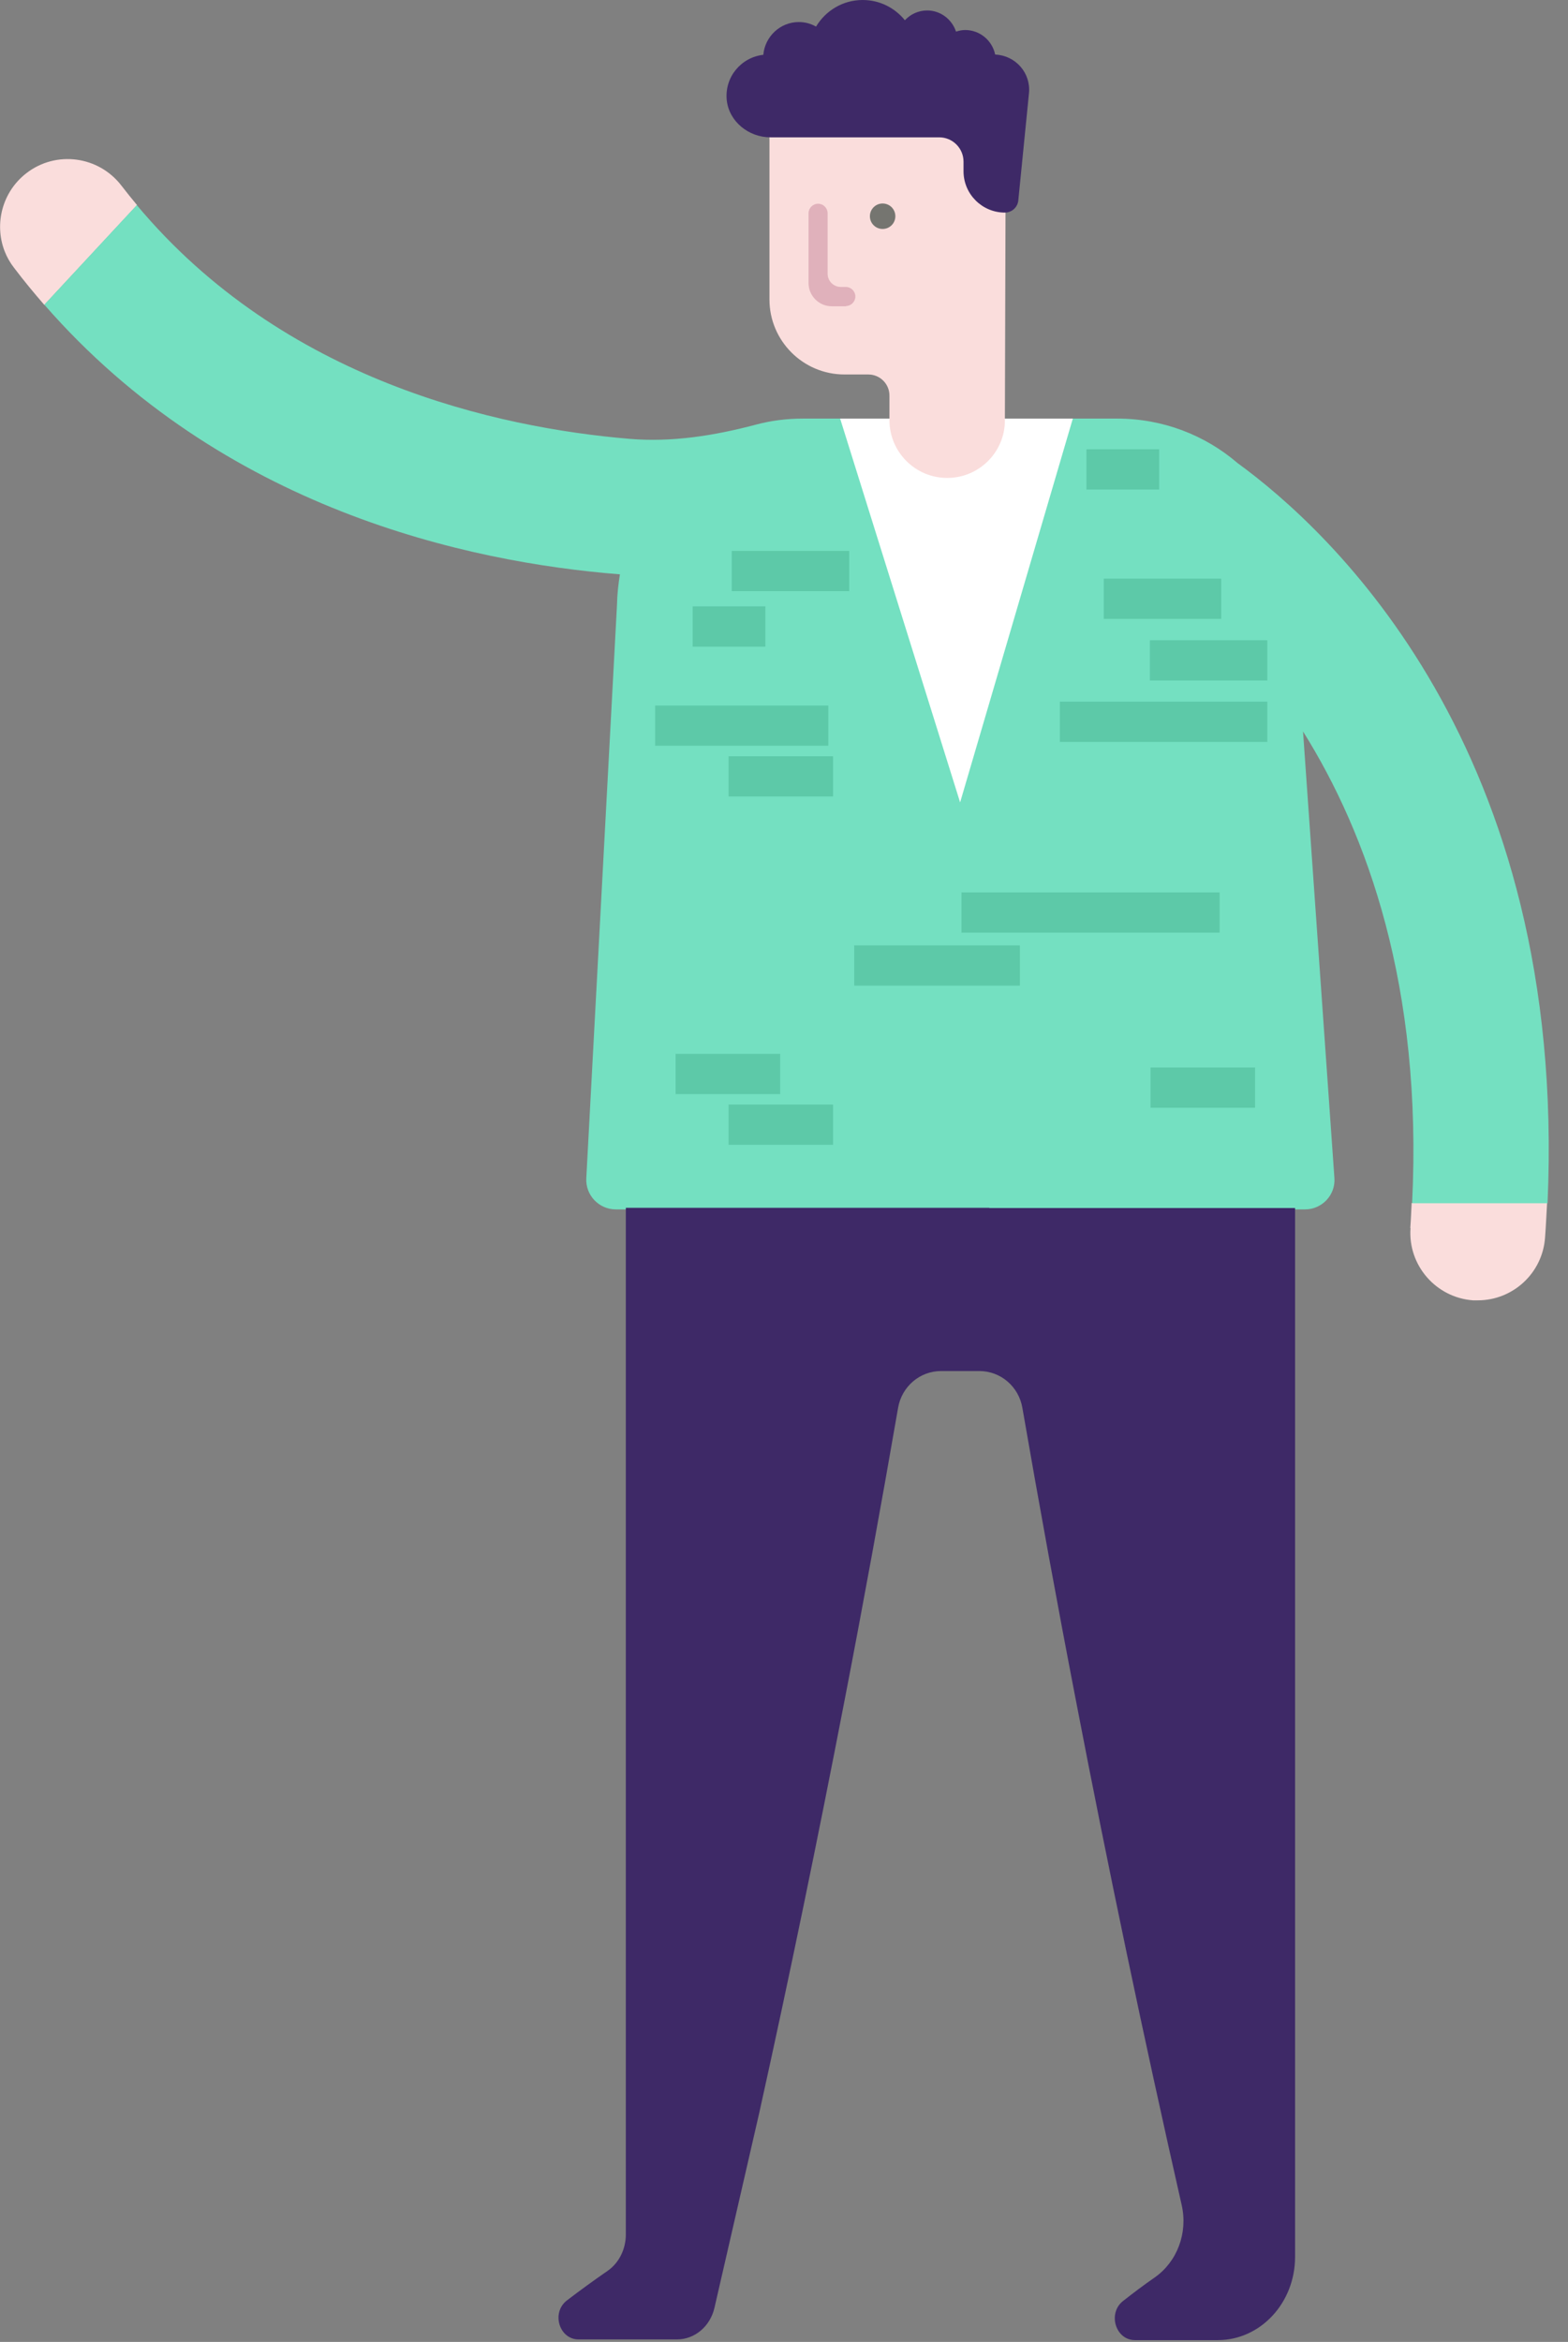 
    <svg
        width="69"
        height="103"
        viewBox="0 0 69 103"
        fill="none"
        xmlns="http://www.w3.org/2000/svg"
    >
        <rect x="0" y="0" width="69" height="103" fill="#808080" stroke="none"/>
        <g clip-path="url(#clip0_8_259)">
            <path
                d="M5.34 8.16C4.34 6.86 2.47 6.61 1.17 7.61C0.1 8.43 -0.26 9.84 0.2 11.04C0.3 11.3 0.44 11.55 0.62 11.78C1.05 12.35 1.5 12.89 1.95 13.41L6.03 9.02C5.8 8.74 5.57 8.46 5.34 8.16Z"
                fill="#FADDDC"
            />
            <path
                d="M62.07 54.01C61.95 55.65 63.19 57.07 64.82 57.19C64.89 57.19 64.96 57.19 65.03 57.19C66.58 57.19 67.88 55.99 67.99 54.43C68.03 53.92 68.05 53.41 68.08 52.91H62.12C62.1 53.28 62.09 53.63 62.06 54.01H62.07Z"
                fill="#FADDDC"
            />
            <path
                d="M54.44 20.35C53.02 19.14 51.18 18.41 49.16 18.41H35.33C34.61 18.41 33.92 18.5 33.25 18.68C31.43 19.16 29.57 19.46 27.69 19.3C21.89 18.81 12.48 16.75 6.02 9.02L1.95 13.4C9.78 22.37 20.56 24.73 27.28 25.26C27.21 25.69 27.16 26.13 27.15 26.62L25.8 51.82C25.76 52.56 26.35 53.19 27.1 53.19H57.43C58.18 53.19 58.78 52.55 58.72 51.8L57.34 32.17C60.16 36.67 62.61 43.39 62.14 52.92H68.1C68.99 32.9 58.51 23.31 54.45 20.36L54.44 20.35Z"
                fill="#74E0C1"
            />
            <path d="M42.25 35.29L47.21 18.41H36.97L42.25 35.29Z" fill="white" />
            <path d="M36.45 31.03H28.83V32.8H36.45V31.03Z" fill="#5DC9A8" />
            <path d="M36.66 33.26H32.06V35.03H36.66V33.26Z" fill="#5DC9A8" />
            <path d="M53.67 39.25H42.31V41.02H53.67V39.25Z" fill="#5DC9A8" />
            <path d="M55.77 30.86H46.64V32.63H55.77V30.86Z" fill="#5DC9A8" />
            <path d="M55.77 28.16H50.6V29.93H55.77V28.16Z" fill="#5DC9A8" />
            <path d="M53.74 25.45H48.57V27.22H53.74V25.45Z" fill="#5DC9A8" />
            <path d="M37.37 24.23H32.2V26H37.37V24.23Z" fill="#5DC9A8" />
            <path d="M33.68 26.67H30.48V28.44H33.68V26.67Z" fill="#5DC9A8" />
            <path d="M51.01 19.76H47.81V21.53H51.01V19.76Z" fill="#5DC9A8" />
            <path d="M36.66 48.58H32.06V50.35H36.66V48.58Z" fill="#5DC9A8" />
            <path d="M44.88 41.58H37.59V43.35H44.88V41.58Z" fill="#5DC9A8" />
            <path d="M55.23 46.95H50.63V48.72H55.23V46.95Z" fill="#5DC9A8" />
            <path d="M34.33 46.35H29.73V48.12H34.33V46.35Z" fill="#5DC9A8" />
            <path
                d="M44.25 5.06H33.86V13.17C33.86 14.99 35.34 16.47 37.16 16.47H38.21C38.72 16.47 39.14 16.88 39.14 17.4V18.48C39.14 19.88 40.28 21.02 41.68 21.02C43.08 21.02 44.22 19.89 44.22 18.49L44.26 5.06H44.25Z"
                fill="#FADDDC"
            />
            <path
                d="M37.23 13.47H36.6C36.04 13.47 35.58 13.01 35.58 12.45V9.38C35.58 9.15 35.77 8.96 36 8.96C36.23 8.96 36.42 9.15 36.42 9.38V12.04C36.42 12.36 36.68 12.62 37 12.62H37.22C37.45 12.62 37.64 12.81 37.64 13.04C37.64 13.27 37.45 13.46 37.22 13.46L37.23 13.47Z"
                fill="#E0B1BB"
            />
            <path
                d="M43.79 2.39C43.66 1.78 43.12 1.32 42.47 1.32C42.33 1.32 42.2 1.35 42.07 1.39C41.89 0.85 41.39 0.46 40.8 0.46C40.41 0.46 40.06 0.63 39.82 0.89C39.38 0.35 38.72 0 37.96 0C37.09 0 36.33 0.47 35.91 1.17C35.68 1.04 35.43 0.97 35.15 0.97C34.33 0.97 33.66 1.61 33.59 2.41C32.62 2.52 31.88 3.38 31.98 4.4C32.08 5.35 32.95 6.04 33.9 6.04H41.33C41.92 6.04 42.4 6.52 42.4 7.11V7.53C42.4 8.54 43.22 9.35 44.22 9.35C44.52 9.35 44.78 9.12 44.81 8.82L45.28 4.1C45.37 3.21 44.69 2.44 43.8 2.4L43.79 2.39Z"
                fill="#3E2967"
            />
            <path
                d="M38.28 9.51C38.28 9.82 38.53 10.07 38.84 10.07C39.15 10.07 39.4 9.82 39.4 9.51C39.4 9.2 39.15 8.95 38.84 8.95C38.53 8.95 38.28 9.2 38.28 9.51Z"
                fill="#757570"
            />
            <path
                d="M43.54 53.12H27.54V60.29V96.92V96.94V96.97V98.27C27.54 98.92 27.24 99.53 26.73 99.88C26.12 100.3 25.53 100.73 24.94 101.18C24.25 101.72 24.61 102.89 25.46 102.89H28.91H29.79C30.57 102.89 31.25 102.32 31.44 101.5L33.41 92.93C34.74 86.93 35.99 80.87 37.17 74.76C38 70.47 38.78 66.19 39.52 61.92C39.68 60.98 40.48 60.3 41.41 60.3H43.1C44.03 60.3 44.83 60.98 44.99 61.92C45.73 66.19 46.51 70.47 47.34 74.76C48.78 82.25 50.34 89.66 52 96.98C52.28 98.21 51.8 99.47 50.82 100.16C50.34 100.49 49.88 100.84 49.42 101.2C48.73 101.74 49.09 102.92 49.94 102.92H53.38H53.59C55.47 102.92 56.99 101.28 56.99 99.26V60.3V53.13H43.53L43.54 53.12Z"
                fill="#3E2967"
            />
        </g>
        <defs>
            <clipPath id="clip0_8_259">
                <rect width="68.15" height="102.91" fill="white" />
            </clipPath>
        </defs>
    </svg>
